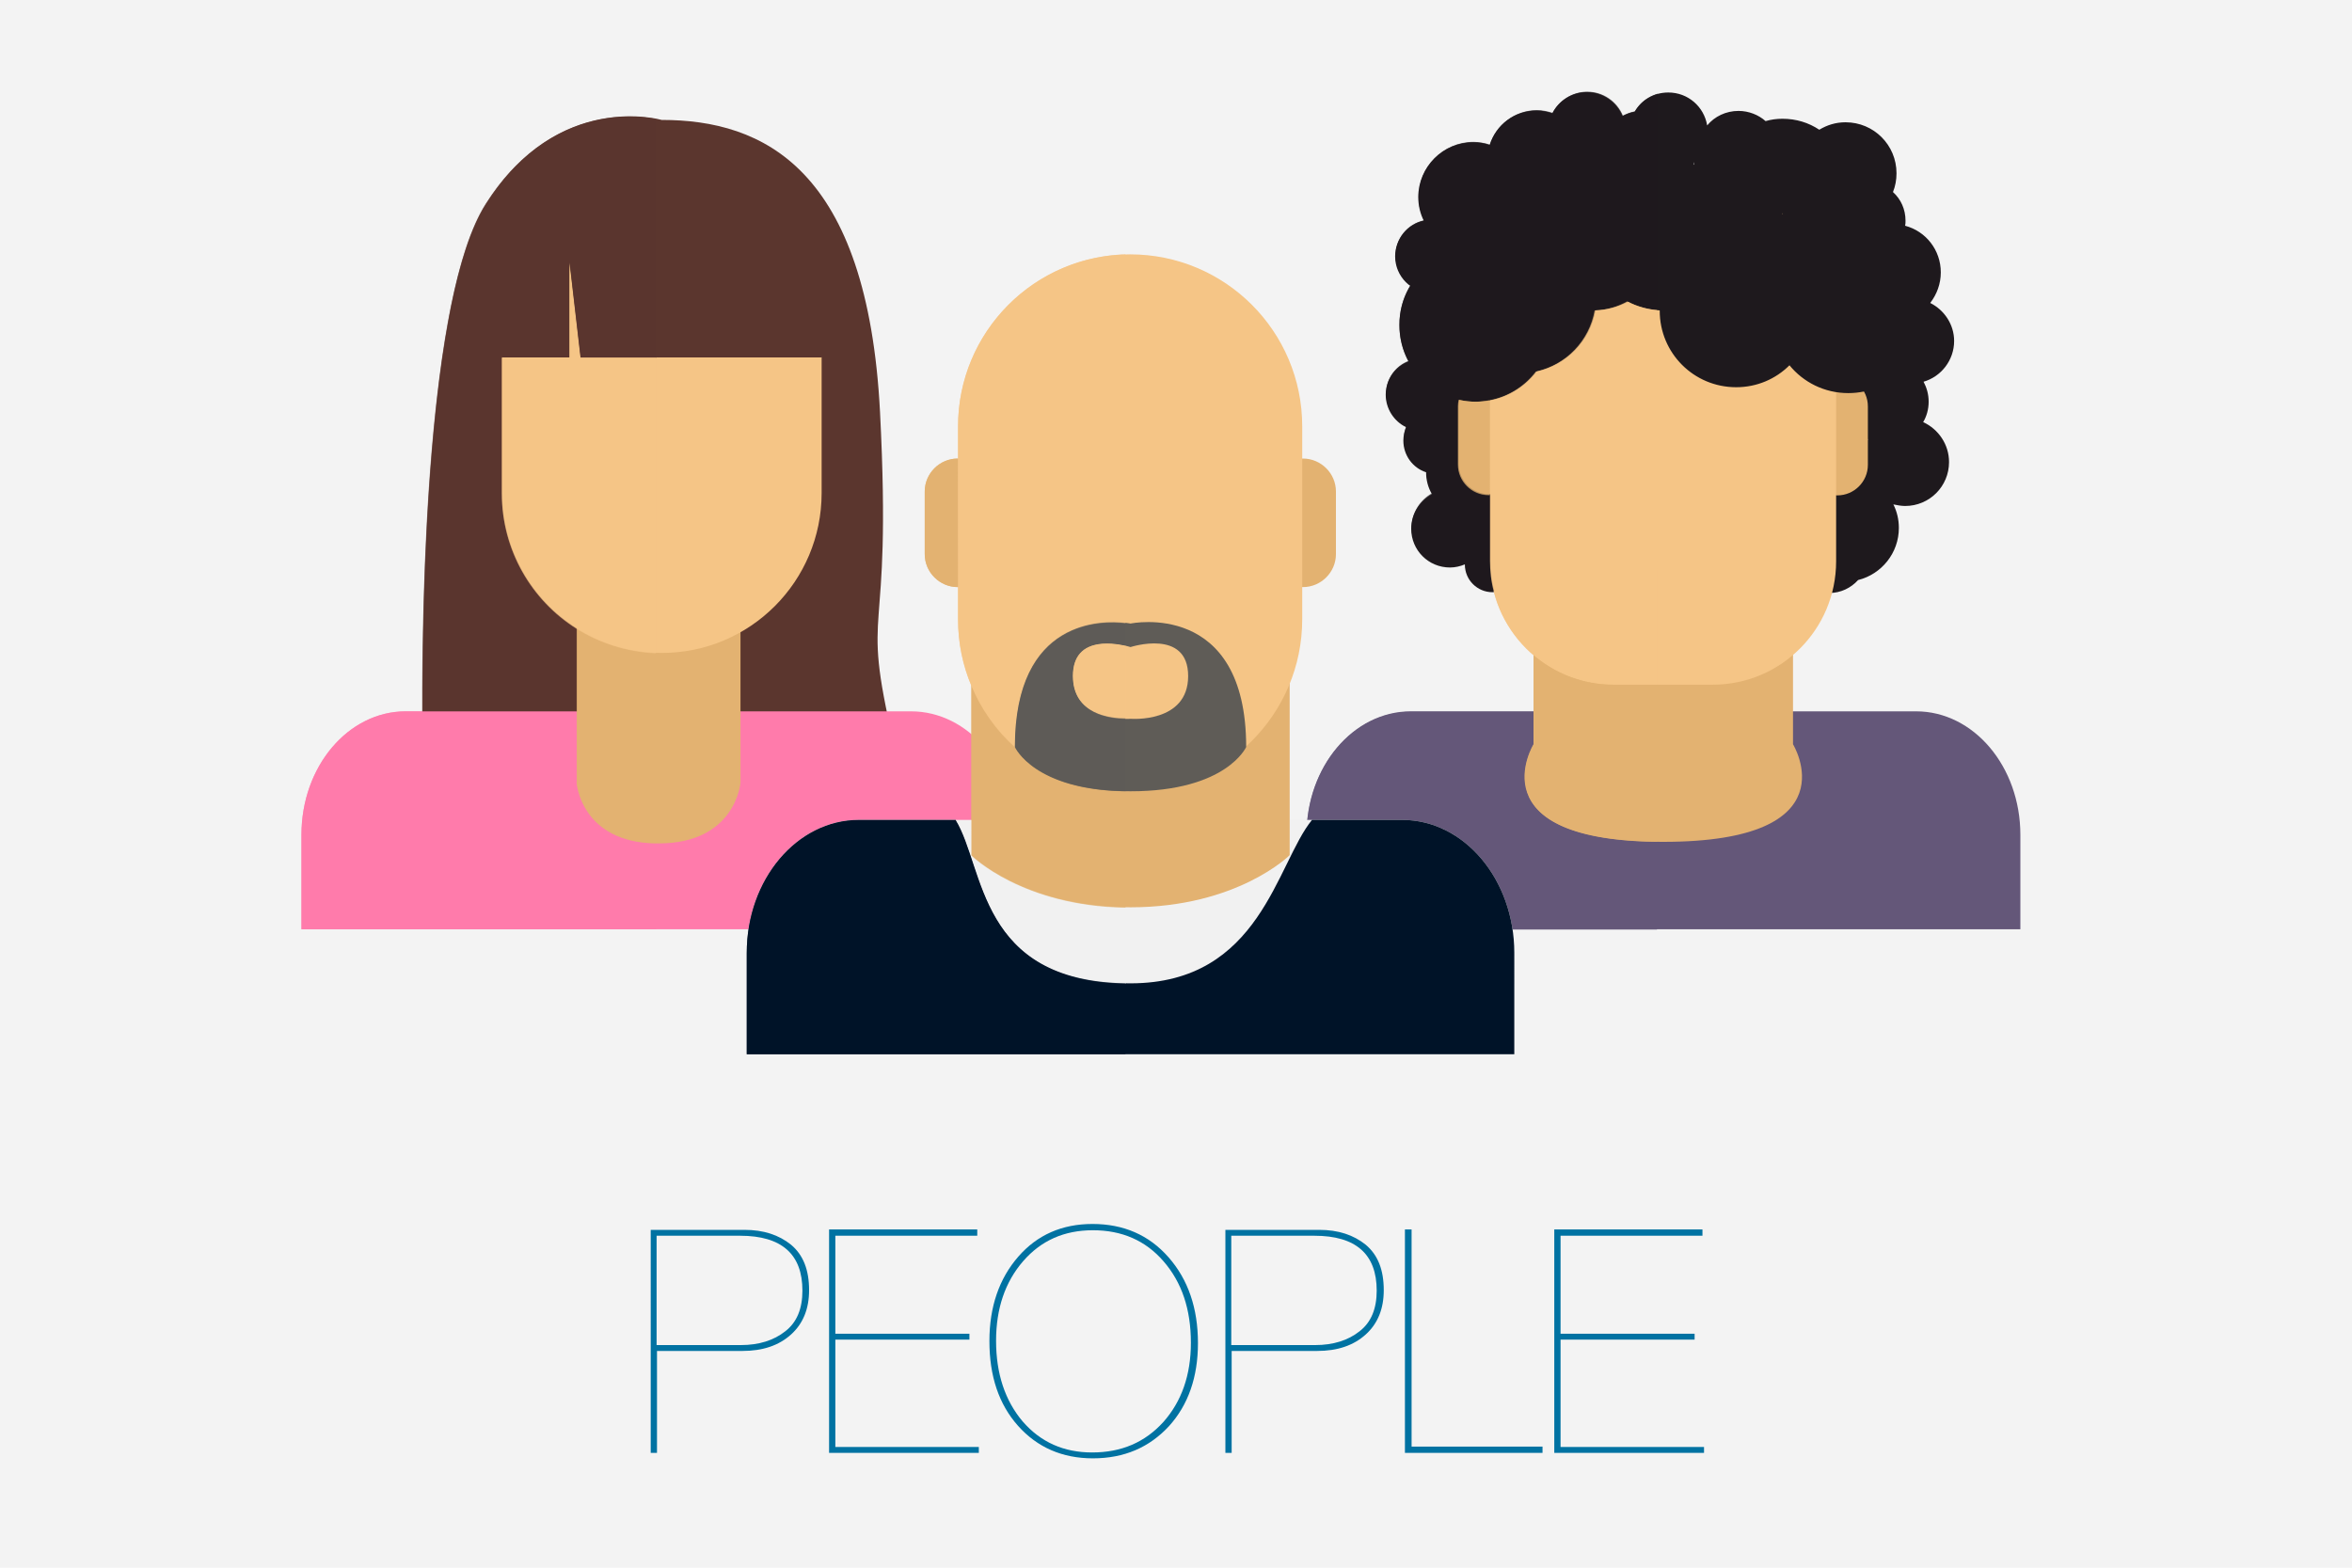 <?xml version="1.0" encoding="utf-8"?>
<!-- Generator: Adobe Illustrator 22.0.0, SVG Export Plug-In . SVG Version: 6.00 Build 0)  -->
<svg version="1.1" id="Слой_1" xmlns="http://www.w3.org/2000/svg" xmlns:xlink="http://www.w3.org/1999/xlink" x="0px" y="0px"
	 viewBox="0 0 600 400" enable-background="new 0 0 600 400" xml:space="preserve">
<rect x="-10" y="-9" fill="#F3F3F3" width="620" height="418.1"/>
<g>
	<polygon fill="none" points="307.7,-301.1 303.7,-301.1 303.7,-301.1 	"/>
</g>
<g id="Слой_2_1_">
</g>
<g>
	<g>
		<path fill="#5B362E" d="M168.8,30.6c25.9,0,52.5,12.3,55.7,74.6c3.2,62.3-5.3,46.6,3.5,84.4l-120.1,2.1c0,0-2.5-110.7,16.1-139.7
			C142.4,22.9,168.8,30.6,168.8,30.6z"/>
		<path fill="#FF7BAB" d="M76.9,237.1v-24.1c0-17.4,11.9-31.5,26.6-31.5h128.9c14.7,0,26.6,14.1,26.6,31.5v24.1H76.9z"/>
		<path fill="#E3B271" d="M147.1,199.7c0,0,1.1,15.5,20.9,15.5c19.7,0,20.9-15.5,20.9-15.5V155h-41.7V199.7z"/>
		<g>
			<path fill="#F5C586" d="M128,125.8c0,22.6,18.3,40.8,40.8,40.8l0,0c22.6,0,40.8-18.3,40.8-40.8V80.1c0-22.6-18.3-40.8-40.8-40.8
				l0,0c-22.6,0-40.8,18.3-40.8,40.8V125.8z"/>
		</g>
		<path fill="#5B362E" d="M209.7,91.2h-61.6l-2.8-24.2v24.2H128c0,0-5.9-26.3,6-38.9s33.9-16.1,33.9-16.1s24.6,1.1,35.8,17.9
			C214.9,70.9,209.7,91.2,209.7,91.2z"/>
	</g>
	<path opacity="0.7" fill="#5B362E" d="M123.9,52c-15.1,23.7-16.3,101.6-16.2,129.6h39.4v-21.3c-11.4-7.2-19-20-19-34.5V91.2h17.2
		V67.1l2.8,24.2h19.3v-52v-2.9v-6C161.8,29.2,139.9,26.9,123.9,52z"/>
	<path opacity="0.7" fill="#FF7BAB" d="M147.1,199.7v-18.2h-39.4h-4.2c-14.7,0-26.6,14.1-26.6,31.5v24.1h90.5v-21.9
		C148.2,214.9,147.1,199.7,147.1,199.7z"/>
	<path opacity="0.7" fill="#E3B271" d="M147.1,181.6v18.2c0,0,1.1,15.2,20.3,15.4v-24.5v-9.1v-15c-7.5-0.3-14.4-2.5-20.3-6.3V181.6z
		"/>
	<path opacity="0.7" fill="#F5C586" d="M145.2,67.1v24.2H128v34.6c0,14.5,7.6,27.3,19,34.5c5.9,3.7,12.9,6,20.3,6.3V155V91.2h-19.3
		L145.2,67.1z"/>
</g>
<g>
	<g>
		<g>
			<path fill="#1E191D" d="M375.8,64.3c-0.5,0-0.9,0-1.4-0.1c0,0.4,0.1,0.8,0.1,1.2c0,5.2-4.2,9.3-9.3,9.3c-5.2,0-9.3-4.2-9.3-9.3
				c0-4.4,3.1-8.2,7.3-9.1c-0.9-1.8-1.4-3.9-1.4-6c0-7.7,6.3-14,14-14c1.5,0,2.9,0.2,4.2,0.7c1.6-5.1,6.3-8.8,12-8.8
				c1.4,0,2.8,0.3,4,0.7c1.6-3.2,5-5.4,8.8-5.4c4.1,0,7.6,2.5,9.1,6.1c1-0.5,2-0.9,3.1-1.1c1.7-3,4.9-4.9,8.6-4.9
				c5,0,9.1,3.6,9.9,8.4c1.9-2.3,4.8-3.7,8-3.7c2.6,0,5.1,1,6.9,2.6c1.4-0.4,2.8-0.6,4.3-0.6c3.5,0,6.7,1,9.4,2.8
				c2-1.2,4.2-1.9,6.7-1.9c7.2,0,13,5.8,13,13c0,1.7-0.3,3.3-0.9,4.8c2,1.8,3.2,4.4,3.2,7.3c0,0.4,0,0.9-0.1,1.3
				c5.3,1.4,9.1,6.2,9.1,11.9c0,2.9-1,5.6-2.7,7.8c3.6,1.8,6.1,5.5,6.1,9.7c0,4.9-3.3,9.1-7.8,10.4c0.8,1.5,1.3,3.2,1.3,5.1
				c0,1.9-0.5,3.7-1.4,5.2c3.9,1.8,6.6,5.7,6.6,10.2c0,6.2-5,11.2-11.2,11.2c-1,0-2-0.2-3-0.4c0.9,1.8,1.4,3.8,1.4,6
				c0,6.4-4.4,11.8-10.4,13.3c-1.8,2-4.4,3.3-7.3,3.3c-5.4,0-9.7-4.4-9.7-9.7c0-1.1,0.2-2.1,0.5-3.1c-0.3-1.2-0.5-2.4-0.5-3.7
				c0-7.6,6.1-13.7,13.7-13.7c0,0,0.1,0,0.1,0c-0.1-0.4-0.1-0.9-0.1-1.3c0-3.5,2.4-6.5,5.6-7.4c0.1-0.1,0.1-0.2,0.2-0.3
				c-3.4-1.8-5.8-5.3-5.8-9.5c0-3,1.2-5.7,3.2-7.6c-2.2-2-3.5-4.8-3.5-8c0-3.3,1.5-6.3,3.9-8.3c-2.4-2.3-3.9-5.5-3.9-9
				c0-1.7,0.3-3.2,0.9-4.7c-1.7-1-3.1-2.4-4-4.2c-2.7,3.4-6.9,5.5-11.5,5.5c-2.2,0-4.3-0.5-6.2-1.3c-7.1-2.2-12.2-8.6-12.5-16.4
				c-2.8-1.3-4.8-4-5-7.3c0,0,0,0,0,0c-0.2,6.7-5.7,12.1-12.5,12.1c-4.8,0-8.9-2.7-11-6.6c-1.3,3.8-4.9,6.6-9.2,6.6
				c-1.2,0-2.4-0.2-3.5-0.7c-1.3,0.4-2.6,0.7-4,0.7c-0.8,0-1.7-0.1-2.4-0.2C388.4,59.4,382.7,64.3,375.8,64.3z"/>
			<path fill="#1E191D" d="M353.5,100.7c0-4.7,3.5-8.5,8-9c1.7-2.9,4.9-4.9,8.5-4.9c5.4,0,9.9,4.4,9.9,9.9c0,3.2-1.5,6-3.9,7.8
				c1.2,1.2,1.9,2.9,1.9,4.7c0,0.1,0,0.3,0,0.4c4.8,1.3,8.3,5.6,8.3,10.8c0,4.1-2.2,7.7-5.5,9.6c0.9,1.2,1.4,2.7,1.4,4.3
				c0,1-0.2,2-0.6,2.9c3.5,0.4,6.2,3.3,6.2,6.9c0,3.8-3.1,7-7,7c-3.8,0-7-3.1-7-7c0,0,0-0.1,0-0.1c-1.2,0.5-2.5,0.8-3.8,0.8
				c-5.5,0-9.9-4.4-9.9-9.9c0-3.8,2.2-7.1,5.3-8.8c-1-1.7-1.5-3.6-1.5-5.6c0,0,0,0,0,0c-3.4-1.1-5.8-4.3-5.8-8.1
				c0-1.2,0.3-2.3,0.7-3.4C355.6,107.5,353.5,104.3,353.5,100.7z"/>
		</g>
		<path fill="#645779" d="M333.3,237.1v-24.1c0-17.4,11.9-31.5,26.6-31.5h128.9c14.7,0,26.6,14.1,26.6,31.5v24.1H333.3z"/>
		<g>
			<path fill="#E3B271" d="M460.9,118.6c0,4.3,3.5,7.8,7.8,7.8l0,0c4.3,0,7.8-3.5,7.8-7.8v-14.9c0-4.3-3.5-7.8-7.8-7.8l0,0
				c-4.3,0-7.8,3.5-7.8,7.8V118.6z"/>
			<path fill="#E3B271" d="M372,118.6c0,4.3,3.5,7.8,7.8,7.8l0,0c4.3,0,7.8-3.5,7.8-7.8v-14.9c0-4.3-3.5-7.8-7.8-7.8l0,0
				c-4.3,0-7.8,3.5-7.8,7.8V118.6z"/>
		</g>
		<path fill="#E3B271" d="M391.2,189.9c0,0-15.3,24.9,33.1,24.9s33.1-24.9,33.1-24.9v-44.3h-66.2V189.9z"/>
		<path fill="#F5C586" d="M380.1,143.2c0,17.4,14.1,31.5,31.5,31.5h25.3c17.4,0,31.5-14.1,31.5-31.5V80.5
			c0-17.4-14.1-31.5-31.5-31.5h-25.3c-17.4,0-31.5,14.1-31.5,31.5V143.2z"/>
		<path fill="#1E191D" d="M366.1,66.5c-0.1-1-0.2-1.9-0.2-2.9c0-10.8,8.7-19.5,19.5-19.5c2.6,0,5.1,0.5,7.4,1.5
			c3.5-3.2,8.1-5.2,13.3-5.2c3.3,0,6.4,0.8,9.2,2.3c2.7-1.5,5.8-2.3,9.2-2.3c3,0,5.8,0.7,8.3,1.9c1.2-0.2,2.4-0.4,3.7-0.4
			c8.4,0,15.5,5.3,18.2,12.7c3.1-2,6.7-3.2,10.7-3.2c9.1,0,16.8,6.3,18.9,14.7c4.1,3.6,6.7,8.8,6.7,14.7c0,10.8-8.7,19.5-19.5,19.5
			c-6.1,0-11.5-2.8-15-7.1c-3.5,3.5-8.3,5.6-13.6,5.6c-10.8,0-19.5-8.7-19.5-19.5c0,0,0,0,0-0.1c-2.9-0.2-5.6-0.9-8.1-2.2
			c-2.5,1.3-5.3,2.1-8.3,2.2c-1.4,7.8-7.3,13.9-15,15.6c-3.6,4.7-9.2,7.7-15.5,7.7c-10.8,0-19.5-8.7-19.5-19.5
			C356.9,76.1,360.6,69.9,366.1,66.5z"/>
	</g>
	<path opacity="0.7" fill="#1E191D" d="M417.1,28.4c-1.1,0.2-2.1,0.6-3.1,1.1c-1.5-3.6-5-6.1-9.1-6.1c-3.8,0-7.1,2.2-8.8,5.4
		c-1.3-0.4-2.6-0.7-4-0.7c-5.6,0-10.4,3.7-12,8.8c-1.3-0.4-2.8-0.7-4.2-0.7c-7.7,0-14,6.3-14,14c0,2.2,0.5,4.2,1.4,6
		c-4.2,0.9-7.3,4.6-7.3,9.1c0,3.1,1.5,5.8,3.8,7.5c-1.8,2.9-2.8,6.4-2.8,10.1c0,3.3,0.8,6.5,2.3,9.2c-3.4,1.3-5.7,4.6-5.7,8.4
		c0,3.6,2.1,6.8,5.2,8.2c-0.5,1-0.7,2.2-0.7,3.4c0,3.8,2.4,6.9,5.8,8.1c0,0,0,0,0,0c0,2.1,0.6,4,1.5,5.6c-3.1,1.7-5.3,5-5.3,8.8
		c0,5.5,4.4,9.9,9.9,9.9c1.3,0,2.6-0.3,3.8-0.8c0,0.1,0,0.1,0,0.1c0,3.8,3.1,7,7,7c0.1,0,0.3,0,0.4,0c-0.7-2.5-1-5.2-1-7.9v-16.8
		c-0.1,0-0.2,0-0.3,0c-4.3,0-7.8-3.5-7.8-7.8v-14.9c0-0.5,0.1-1.1,0.2-1.6c1.3,0.3,2.7,0.5,4.2,0.5c1.3,0,2.6-0.1,3.8-0.4
		c4.7-0.9,8.9-3.6,11.7-7.3c7.7-1.7,13.6-7.8,15-15.6c3-0.1,5.8-0.9,8.3-2.2c2.3,1.2,4.9,2,7.6,2.2V52.8V49v-8.6V23.9
		C420.3,24.7,418.4,26.3,417.1,28.4z"/>
	<path opacity="0.7" fill="#645779" d="M391.2,189.9v-8.3h-31.3c-14.7,0-26.6,14.1-26.6,31.5v24.1h89.4v-22.3
		C376.3,214.3,391.2,189.9,391.2,189.9z"/>
	<path opacity="0.7" fill="#E3B271" d="M380.1,102.1c-1.2,0.2-2.5,0.4-3.8,0.4c-1.4,0-2.8-0.2-4.2-0.5c-0.1,0.5-0.2,1-0.2,1.6v14.9
		c0,4.3,3.5,7.8,7.8,7.8c0.1,0,0.2,0,0.3,0V102.1z"/>
	<path opacity="0.7" fill="#E3B271" d="M391.2,167.1v14.5v8.3c0,0-14.9,24.3,31.5,24.9v-33.2v-6.9h-11.1
		C403.8,174.7,396.7,171.8,391.2,167.1z"/>
	<path opacity="0.7" fill="#F5C586" d="M406.8,79.2c-1.4,7.8-7.3,13.9-15,15.6c-2.8,3.7-7,6.4-11.7,7.3v24.2v16.8
		c0,2.7,0.3,5.4,1,7.9c1.6,6.3,5.2,11.9,10,16c5.5,4.7,12.6,7.6,20.5,7.6h11.1v-29V79.1c-2.7-0.2-5.3-1-7.6-2.2
		C412.6,78.3,409.8,79.1,406.8,79.2z"/>
</g>
<g>
	<g>
		<g>
			<path fill="#E3B271" d="M324,141.4c0,4.6,3.8,8.4,8.4,8.4l0,0c4.6,0,8.4-3.8,8.4-8.4v-16c0-4.6-3.8-8.4-8.4-8.4l0,0
				c-4.6,0-8.4,3.8-8.4,8.4V141.4z"/>
			<path fill="#E3B271" d="M235.9,141.4c0,4.6,3.8,8.4,8.4,8.4l0,0c4.6,0,8.4-3.8,8.4-8.4v-16c0-4.6-3.8-8.4-8.4-8.4l0,0
				c-4.6,0-8.4,3.8-8.4,8.4V141.4z"/>
		</g>
		<path fill="#F1F1F1" d="M190.5,269v-25.9c0-18.7,12.8-33.9,28.6-33.9h138.6c15.8,0,28.6,15.2,28.6,33.9V269H190.5z"/>
		<path fill="#001328" d="M190.5,269v-25.9c0-18.7,12.8-33.9,28.6-33.9h24.7c7.5,12.2,5.6,41.7,44.6,41.7
			c33.2,0,37.2-30.6,46.3-41.7h23c15.8,0,28.6,15.2,28.6,33.9V269H190.5z"/>
		<path fill="#E3B271" d="M247.8,218.2c0,0,13.3,13.3,40.6,13.3s40.6-13.3,40.6-13.3v-47.7h-81.2V218.2z"/>
		<path fill="#F5C586" d="M244.4,158c0,24.3,19.7,43.9,43.9,43.9l0,0c24.3,0,43.9-19.7,43.9-43.9v-49.2c0-24.3-19.7-43.9-43.9-43.9
			l0,0c-24.3,0-43.9,19.7-43.9,43.9V158z"/>
		<path fill="#5F5C57" d="M258.9,190.6c0,0,5,11.3,29.5,11.3c24.5,0,29.5-11.3,29.5-11.3c0-37.7-29.5-31.5-29.5-31.5
			S258.9,152.9,258.9,190.6z M273.7,172.5c0-12.1,14.7-7.4,14.7-7.4s14.7-4.8,14.7,7.4c0,12.1-14.7,10.9-14.7,10.9
			S273.7,184.6,273.7,172.5z"/>
	</g>
	<path opacity="0.7" fill="#E3B271" d="M244.3,117c-4.6,0-8.4,3.8-8.4,8.4v16c0,4.6,3.8,8.4,8.4,8.4c0,0,0.1,0,0.1,0L244.3,117
		C244.4,117,244.4,117,244.3,117z"/>
	<path opacity="0.7" fill="#F1F1F1" d="M247.8,209.3h-4c7.4,12.1,5.7,41,43.4,41.7v-19.4c-26.4-0.4-39.3-13.3-39.3-13.3V209.3z"/>
	<path opacity="0.7" fill="#001328" d="M243.8,209.3h-24.7c-15.8,0-28.6,15.2-28.6,33.9V269h96.6v-18.1
		C249.5,250.3,251.2,221.4,243.8,209.3z"/>
	<path opacity="0.7" fill="#E3B271" d="M258.9,190.6C258.9,190.6,258.9,190.6,258.9,190.6c-4.8-4.3-8.6-9.7-11.1-15.7v34.4v9
		c0,0,12.9,12.9,39.3,13.3v-22.2V202C263.8,201.6,258.9,190.6,258.9,190.6z"/>
	<path opacity="0.7" fill="#F5C586" d="M273.7,172.5c0,10,9.9,10.9,13.5,10.9v-12.8v-5.8C283.6,164,273.7,162.5,273.7,172.5z"/>
	<path opacity="0.7" fill="#F5C586" d="M244.4,108.8v8.2v32.9v8.2c0,6,1.2,11.7,3.4,16.9c2.5,6,6.3,11.4,11.1,15.7
		c0-33,22.6-32.3,28.2-31.6V64.9C263.4,65.6,244.4,85,244.4,108.8z"/>
	<path opacity="0.7" fill="#5F5C57" d="M258.9,190.6C258.9,190.6,258.9,190.6,258.9,190.6c0,0,4.8,11,28.2,11.3v0v-18.6
		c-3.6,0-13.5-0.9-13.5-10.9c0-10,9.9-8.5,13.5-7.7V159C281.5,158.3,258.9,157.6,258.9,190.6z"/>
</g>
<g>
	<path fill="#0072A2" d="M165.9,313.8h24c4.9,0,8.8,1.3,11.9,3.8c3.1,2.6,4.6,6.4,4.6,11.6c0,4.7-1.5,8.5-4.6,11.3
		c-3.1,2.8-7.2,4.2-12.4,4.2h-21.8v26h-1.6V313.8z M167.5,315.3v27.9H189c4.6,0,8.4-1.2,11.3-3.5c3-2.3,4.4-5.8,4.4-10.4
		c0-9.3-5.3-14-15.9-14H167.5z"/>
	<path fill="#0072A2" d="M249.3,313.8v1.5h-36.2v25h34.2v1.5h-34.2v27.4h36.6v1.5h-38.2v-57H249.3z"/>
	<path fill="#0072A2" d="M278.7,312.3c7.9,0,14.4,2.8,19.4,8.5c5,5.7,7.5,13,7.5,21.9c0,8.7-2.5,15.8-7.4,21.2
		c-5,5.4-11.4,8.2-19.4,8.2c-7.8,0-14.2-2.8-19.1-8.3c-4.9-5.5-7.3-12.7-7.3-21.6c0-8.8,2.5-16,7.4-21.6
		C264.6,315.1,270.9,312.3,278.7,312.3z M278.8,313.9c-7.3,0-13.2,2.6-17.8,7.9c-4.6,5.3-6.9,12.1-6.9,20.3c0,8.4,2.3,15.3,6.8,20.6
		c4.6,5.3,10.5,7.9,17.7,7.9c7.5,0,13.5-2.6,18.2-7.8c4.6-5.2,7-11.9,7-20.2c0-8.5-2.3-15.4-7-20.8
		C292.2,316.5,286.2,313.9,278.8,313.9z"/>
	<path fill="#0072A2" d="M312.5,313.8h24c4.9,0,8.8,1.3,11.9,3.8c3.1,2.6,4.6,6.4,4.6,11.6c0,4.7-1.5,8.5-4.6,11.3
		c-3.1,2.8-7.2,4.2-12.4,4.2h-21.8v26h-1.6V313.8z M314.1,315.3v27.9h21.4c4.6,0,8.4-1.2,11.3-3.5c3-2.3,4.4-5.8,4.4-10.4
		c0-9.3-5.3-14-15.9-14H314.1z"/>
	<path fill="#0072A2" d="M393.5,369.2v1.5h-35.1v-57h1.7v55.4H393.5z"/>
	<path fill="#0072A2" d="M434.3,313.8v1.5h-36.2v25h34.2v1.5h-34.2v27.4h36.6v1.5h-38.2v-57H434.3z"/>
</g>
</svg>
